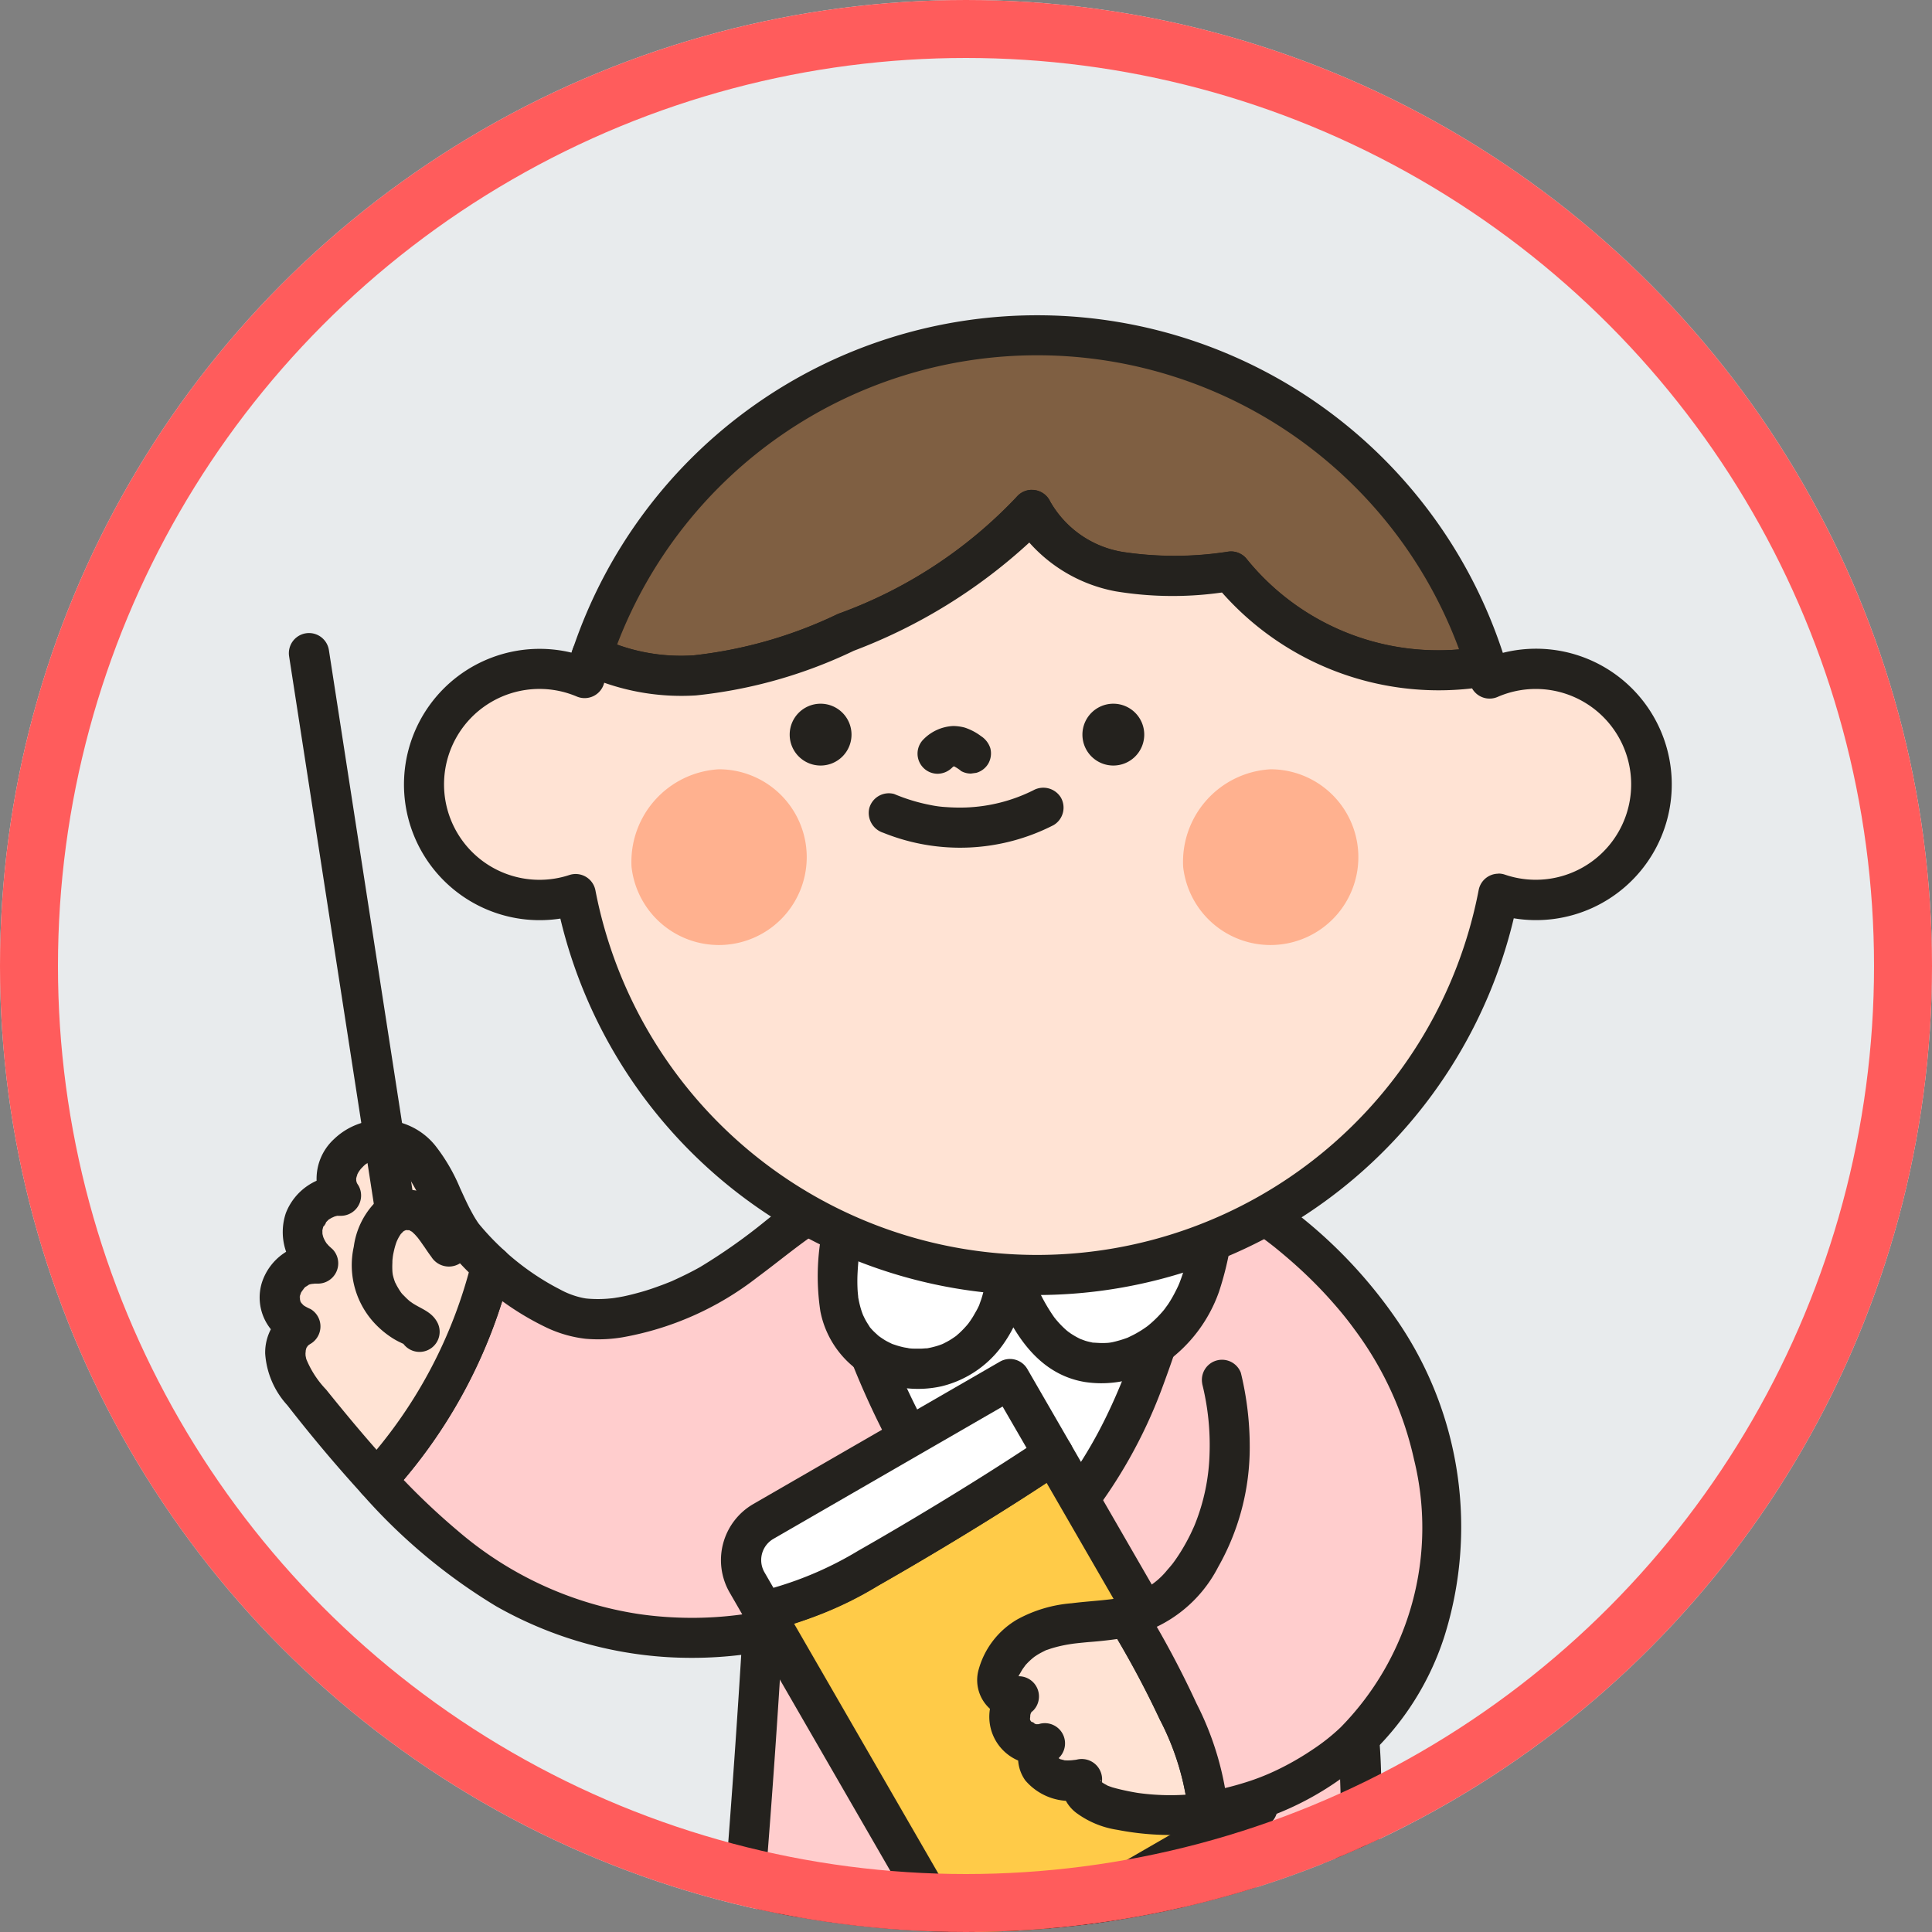 <svg id="남_선생님" xmlns="http://www.w3.org/2000/svg" xmlns:xlink="http://www.w3.org/1999/xlink" width="50" height="50" viewBox="0 0 50 50">
  <rect x="0" y="0" width="50" height="50" fill="#808080" stroke="none"/>
  <defs>
    <clipPath id="clip-path">
      <circle id="SVGID" cx="25" cy="25" r="25" transform="translate(0 1)" fill="none"/>
    </clipPath>
  </defs>
  <circle id="profile" cx="25" cy="25" r="25" fill="#e8ebed"/>
  <g id="그룹_883" data-name="그룹 883" transform="translate(-3010.311 -986.955)">
    <g id="그룹_882" data-name="그룹 882" transform="translate(3010.311 985.955)" clip-path="url(#clip-path)">
      <g id="그룹_881" data-name="그룹 881" transform="translate(6.718 9.158)">
        <path id="패스_1823" data-name="패스 1823" d="M3102.169,1161.748a96.114,96.114,0,0,1,1.074,13.895,1.982,1.982,0,0,1-.152.944c-.324.616-1.25.854-1.356,1.541l6.18-.638a1.26,1.26,0,0,0,.724-.231,1.229,1.229,0,0,0,.308-.788q1.12-8.267,2.24-16.535c.023-.172-.215-.4-.238-.228" transform="translate(-3083.057 -1120.556)" fill="#24221e"/>
        <path id="패스_1824" data-name="패스 1824" d="M3100.338,1160.536q.525,3.491.789,7.029.134,1.789.2,3.583.033.888.05,1.777c.011.575.039,1.157.008,1.732a.477.477,0,0,1-.018.131,1.137,1.137,0,0,1-.057.193c0,.007-.046.071-.063.1-.005.009-.048.063-.01.014s-.018.02-.026.028a2.789,2.789,0,0,1-.234.22c-.039.033-.079.064-.119.1s.013-.01.019-.014l-.069.053a2.017,2.017,0,0,0-.9,1.161c-.054.3.136.7.5.659l5.287-.546c.434-.045.88-.065,1.309-.148a1.289,1.289,0,0,0,.979-.783,4.737,4.737,0,0,0,.222-1.18q.089-.651.177-1.3.714-5.266,1.427-10.532.2-1.475.4-2.95.049-.36.1-.72a1.955,1.955,0,0,0,.042-.8.809.809,0,0,0-.511-.541.578.578,0,0,0-.718.419.521.521,0,0,0,1,.277l-.033.076-.187.187.016-.011-.263.071a.439.439,0,0,1-.256-.1c-.013-.013-.063-.136-.052-.087.02.091.027-.213-.005-.085a1.492,1.492,0,0,0-.023.171q-.041.309-.084.618-.081.6-.162,1.2l-.33,2.436-.651,4.8q-.33,2.435-.66,4.871c-.108.794-.208,1.59-.323,2.384-.011.077-.023.153-.04.229-.007.034-.015.067-.025.1s-.043.124-.008.042a.789.789,0,0,1-.047.088c-.01.018-.06.068-.01.013-.005.006-.067.063-.018.019-.052.026-.064.033-.034.023l-.039.014a6.215,6.215,0,0,1-1.022.133l-5.458.564.5.659c.007-.04.019-.079.028-.119.018-.086,0-.007-.009.014.009-.017.017-.036.027-.052s.073-.116.036-.062,0,0,.009-.01c.023-.025.045-.051.069-.075a2.36,2.36,0,0,1,.186-.169c.039-.032.078-.063.118-.094-.078.062.023-.018.05-.038a2.36,2.36,0,0,0,.914-1.1,2.814,2.814,0,0,0,.1-.887c0-.3,0-.59-.008-.885q-.012-.906-.042-1.811-.117-3.622-.507-7.228-.224-2.075-.536-4.14a.524.524,0,0,0-.641-.364.533.533,0,0,0-.364.64" transform="translate(-3081.728 -1119.206)" fill="#24221e"/>
        <path id="패스_1825" data-name="패스 1825" d="M3080.953,1157.418a96.148,96.148,0,0,1,1.074,13.895,1.989,1.989,0,0,1-.153.944c-.324.616-1.249.854-1.356,1.541l6.18-.638a1.261,1.261,0,0,0,.724-.231,1.229,1.229,0,0,0,.308-.788q1.12-8.268,2.24-16.535c.023-.172-.215-.4-.238-.228" transform="translate(-3067.733 -1117.429)" fill="#24221e"/>
        <path id="패스_1826" data-name="패스 1826" d="M3079.122,1156.206q.525,3.491.789,7.029.134,1.789.2,3.583.033.888.05,1.777c.011.575.039,1.157.008,1.732a.482.482,0,0,1-.017.131,1.1,1.1,0,0,1-.058.193c0,.007-.046.071-.063.1,0,.009-.048.063-.009.014s-.019.019-.027.028a2.831,2.831,0,0,1-.234.22l-.119.1.019-.015-.069.053a2.014,2.014,0,0,0-.9,1.161c-.054.3.136.7.5.659l5.287-.546c.434-.045.88-.065,1.309-.148a1.29,1.29,0,0,0,.979-.783,4.726,4.726,0,0,0,.222-1.18q.089-.652.177-1.3l1.427-10.532q.2-1.475.4-2.95c.033-.24.065-.48.1-.72a1.953,1.953,0,0,0,.042-.8.808.808,0,0,0-.511-.541.578.578,0,0,0-.718.42.521.521,0,0,0,1,.277l-.033.076-.187.187.016-.01-.263.071a.441.441,0,0,1-.256-.1c-.013-.013-.063-.136-.052-.087.02.091.027-.213-.005-.085a1.442,1.442,0,0,0-.023.171l-.084.617q-.081.6-.162,1.2l-.33,2.436-.651,4.8-.66,4.871c-.108.794-.208,1.59-.323,2.383-.011.077-.023.154-.04.229-.008.034-.016.067-.025.1s-.043.124-.008.042a.769.769,0,0,1-.047.088c-.01.017-.06.068-.01.013-.006.006-.067.063-.018.019-.052.026-.064.033-.035.023l-.039.013a6.248,6.248,0,0,1-1.022.133l-5.458.564.5.659c.008-.04.019-.079.028-.119.018-.086,0-.007-.009.014.009-.017.017-.035.028-.052s.073-.116.036-.062,0,0,.009-.01c.023-.025.045-.051.069-.075a2.348,2.348,0,0,1,.186-.169c.039-.032.078-.063.117-.094-.078.061.023-.018.05-.038a2.361,2.361,0,0,0,.914-1.1,2.812,2.812,0,0,0,.1-.887q0-.443-.008-.885-.012-.906-.042-1.811-.117-3.622-.507-7.228-.224-2.075-.536-4.139a.524.524,0,0,0-.64-.364.534.534,0,0,0-.364.641" transform="translate(-3066.405 -1116.078)" fill="#24221e"/>
        <path id="패스_1827" data-name="패스 1827" d="M3100.581,1172.974c.339,1.459.631,2.928.839,4.411.008.057.012.09.025.189s.023.179.034.268q.033.27.063.54.059.548.1,1.1c.063.778.1,1.556.126,2.335q.049,1.411.1,2.823a.521.521,0,1,0,1.042,0c-.057-1.636-.085-3.276-.206-4.909a41.457,41.457,0,0,0-.58-4.469c-.159-.859-.342-1.712-.54-2.563a.521.521,0,0,0-1,.277" transform="translate(-3082.213 -1129.707)" fill="#fff"/>
        <path id="패스_1828" data-name="패스 1828" d="M3070.835,1108.674a39.794,39.794,0,0,0-1.779-12.229c-.456-1.471-.477-2.983-1.015-4.419a31.13,31.13,0,0,0-4.82,1.109,21.916,21.916,0,0,1-3.113.472,9.2,9.2,0,0,0-3.259,1.2c-.963.6-1.79,1.405-2.775,1.969s-2.662,1.218-3.785.782a6.668,6.668,0,0,1-1.918-1.239,12.7,12.7,0,0,1-2.965,5.546,13.8,13.8,0,0,0,3.644,2.973,9.79,9.79,0,0,0,6.35.938q-.194,3.231-.451,6.467a124.371,124.371,0,0,0,14.222.687c2.159.01,1.645-2.618,1.664-4.261" transform="translate(-3042.375 -1071.72)" fill="#ffcdcd"/>
        <path id="패스_1829" data-name="패스 1829" d="M3070.014,1107.341a40.824,40.824,0,0,0-.506-6.816q-.263-1.658-.664-3.29-.193-.781-.416-1.554c-.154-.53-.324-1.053-.441-1.593a25.659,25.659,0,0,0-.786-3.533.54.54,0,0,0-.641-.364,33.49,33.49,0,0,0-4.348.959c-.354.108-.7.232-1.065.306a9.023,9.023,0,0,1-1.006.136,15.162,15.162,0,0,0-2.2.326,9.837,9.837,0,0,0-2.051.751,10.918,10.918,0,0,0-1.752,1.149,14.805,14.805,0,0,1-1.7,1.2c-.235.133-.478.25-.724.362-.095.043-.039.018-.018.008l-.1.04c-.065.026-.131.052-.2.076-.151.056-.3.108-.458.153s-.328.09-.494.124l-.13.024c-.011,0-.144.024-.086.015s-.047.005-.06.007l-.128.012a3.191,3.191,0,0,1-.5,0l-.1-.01c.076.01.016,0-.026-.007a2.076,2.076,0,0,1-.2-.051,2.131,2.131,0,0,1-.417-.178c-.169-.086-.334-.181-.495-.283a6.625,6.625,0,0,1-.907-.689.526.526,0,0,0-.87.23,12.242,12.242,0,0,1-2.831,5.316.533.533,0,0,0,0,.736,14.8,14.8,0,0,0,3.461,2.895,10.238,10.238,0,0,0,4.429,1.317,10.561,10.561,0,0,0,2.611-.167l-.659-.5q-.194,3.236-.451,6.467c-.024.3.26.49.521.521,3.2.382,6.417.553,9.636.629q1.2.029,2.4.042c.769.009,1.55.051,2.319.015a2.053,2.053,0,0,0,1.381-.553,2.357,2.357,0,0,0,.6-1.182,15.082,15.082,0,0,0,.078-3.045.521.521,0,1,0-1.042,0c-.008.852.09,1.7,0,2.554-.01.094,0-.017,0-.03,0,.023-.007.047-.011.071-.009.052-.018.1-.029.156-.02.095-.044.188-.073.281-.013.042-.03.083-.043.125-.033.1.043-.083.009-.02-.01.019-.017.039-.027.058a2.557,2.557,0,0,1-.134.227c-.048.077.026-.031.026-.032a.24.24,0,0,1-.04.046c-.031.033-.062.066-.1.1-.015.014-.032.026-.046.04-.045.046.09-.054.032-.025-.042.02-.079.053-.12.075s-.127.055-.023.017c-.049.018-.1.036-.146.05s-.094.023-.141.034c-.019,0-.1.02-.025.006s-.031,0-.049,0c-.341.028-.69.006-1.032,0l-1.164-.01q-1.164-.012-2.328-.037c-1.552-.034-3.1-.089-4.655-.179-1.756-.1-3.509-.247-5.255-.456l.521.521q.26-3.231.451-6.467a.527.527,0,0,0-.659-.5,9.494,9.494,0,0,1-2.092.143,9.272,9.272,0,0,1-.977-.09,9.32,9.32,0,0,1-4.672-2.143,17.907,17.907,0,0,1-1.747-1.686v.736a13.326,13.326,0,0,0,3.1-5.776l-.87.23a7.256,7.256,0,0,0,1.819,1.234,3.219,3.219,0,0,0,.99.281,3.777,3.777,0,0,0,.966-.039,7.928,7.928,0,0,0,3.486-1.555c.581-.429,1.135-.9,1.744-1.288a7.788,7.788,0,0,1,1.841-.87,10.025,10.025,0,0,1,2.058-.436,13.017,13.017,0,0,0,2.266-.327c.826-.235,1.637-.5,2.476-.686s1.683-.341,2.53-.481l-.641-.364a19.328,19.328,0,0,1,.7,3.119c.2,1.076.57,2.111.842,3.171a38.953,38.953,0,0,1,1.1,6.462q.156,1.875.135,3.758a.521.521,0,0,0,1.042,0" transform="translate(-3041.034 -1070.387)" fill="#24221e"/>
        <path id="패스_1830" data-name="패스 1830" d="M3041.154,1098.271c-.7-.881-.794-2.5-2.191-2.555-.732-.028-1.429.864-1,1.457a.984.984,0,0,0-.967.677,1.034,1.034,0,0,0,.378,1.078.854.854,0,0,0-.474,1.627.822.822,0,0,0-.363.927,2.384,2.384,0,0,0,.537.921c.582.721,1.175,1.445,1.8,2.131a12.7,12.7,0,0,0,2.965-5.546,6.208,6.208,0,0,1-.69-.718" transform="translate(-3035.848 -1074.384)" fill="#ffe3d4"/>
        <path id="패스_1831" data-name="패스 1831" d="M3040.169,1096.58c.064.082.012.014-.017-.028s-.048-.073-.071-.109c-.054-.087-.1-.176-.149-.266-.09-.175-.17-.354-.252-.533a4.716,4.716,0,0,0-.623-1.073,1.781,1.781,0,0,0-2.639-.184,1.392,1.392,0,0,0-.257,1.727l.449-.784a1.517,1.517,0,0,0-1.435.968,1.538,1.538,0,0,0,.479,1.677l.368-.889a1.463,1.463,0,0,0-1.469,1.018,1.307,1.307,0,0,0,.732,1.579v-.9a1.3,1.3,0,0,0-.645,1.151,2.195,2.195,0,0,0,.572,1.336c.618.793,1.267,1.567,1.945,2.309a.526.526,0,0,0,.737,0,13.329,13.329,0,0,0,3.1-5.776.522.522,0,0,0-.134-.507,6.563,6.563,0,0,1-.689-.718.524.524,0,0,0-.737,0,.533.533,0,0,0,0,.736,6.5,6.5,0,0,0,.69.719q-.067-.254-.134-.507a12.242,12.242,0,0,1-2.831,5.316h.737c-.583-.639-1.135-1.3-1.679-1.976a2.512,2.512,0,0,1-.514-.791c0,.006-.028-.148-.02-.074s0-.052,0-.067.016-.136,0-.067.02-.064.019-.064c.01-.049.019-.046,0,0,0,0,.066-.115.028-.059s.034-.035.045-.046c-.061.06,0,.005.039-.016a.523.523,0,0,0,0-.9,1.216,1.216,0,0,1-.15-.076c-.022-.014-.044-.028-.065-.044.055.044.062.047.02.01-.094-.111.008.047-.03-.028-.01-.021-.05-.061-.049-.087.03.075.035.086.017.034-.007-.021-.012-.041-.017-.062q-.016-.084,0,.044c0-.021,0-.042,0-.064s0-.043,0-.064c0-.057,0-.042-.007.043-.01-.022.022-.086.028-.11.029-.119-.051.065,0-.011.024-.034.047-.076.069-.113-.072.123,0,.01.027-.022.016-.016.033-.031.05-.046-.057.042-.069.052-.038.03a.926.926,0,0,0,.1-.063c.051-.024.042-.021-.027.009.022-.009.045-.016.069-.023.042-.012.184-.015.046-.015.054,0,.106,0,.16,0a.526.526,0,0,0,.368-.889c-.034-.03-.066-.059-.1-.091-.016-.017-.078-.091-.037-.036a.873.873,0,0,1-.07-.111c-.014-.025-.046-.108-.023-.041a1.048,1.048,0,0,1-.034-.125c-.018-.087.006.116,0-.042,0-.089-.01.006,0-.046a.807.807,0,0,1,.035-.126c-.037.1.107-.136.04-.061.022-.024.045-.046.068-.07.095-.1-.036.017.028-.024.035-.022.07-.042.105-.062-.077.041.012,0,.034-.011a.785.785,0,0,1,.118-.028c-.093.013.026.007.055.008a.525.525,0,0,0,.45-.784c-.025-.036-.045-.072-.066-.109.042.075.019.016,0-.029,0,.011,0,.094.006.04a.291.291,0,0,0,0-.08c-.01-.049,0,.024-.008.039.006-.026.011-.053.018-.079.012-.044.045-.11,0-.031.02-.038.038-.076.061-.112s.077-.1.02-.035c.034-.039.07-.075.106-.112.016-.016.033-.03.05-.044-.071.063-.019.013,0,0l.114-.068c.078-.049-.051.006.037-.017.024-.007.158-.045.1-.032s.058,0,.083,0c.044,0,.088.007.132.008.061,0-.027,0-.034,0,.026.006.053.01.08.016.045.01.088.024.132.037.018.005.036.014.054.019,0,0-.087-.045-.039-.016.031.019.065.032.1.051s.062.038.092.058c.1.064-.038-.041.021.018s.111.108.164.166c.068.076-.007-.016.009.008s.051.07.075.106a6.222,6.222,0,0,1,.452.879,5.052,5.052,0,0,0,.611,1.057.523.523,0,0,0,.737,0,.534.534,0,0,0,0-.736" transform="translate(-3034.495 -1073.062)" fill="#24221e"/>
        <path id="패스_1832" data-name="패스 1832" d="M3088.631,1104.728a20.521,20.521,0,0,0,2.909,6.364,2.208,2.208,0,0,0,.968.909c.807.3,1.643-.355,2.177-1.029,1.639-2.064,2.343-4.7,3.006-7.248" transform="translate(-3073.593 -1080.169)" fill="#fff"/>
        <path id="패스_1833" data-name="패스 1833" d="M3086.778,1103.524a21.375,21.375,0,0,0,1.4,3.794q.428.889.939,1.735a8.419,8.419,0,0,0,1.139,1.619,1.839,1.839,0,0,0,1.855.5,3.342,3.342,0,0,0,1.552-1.129,12.765,12.765,0,0,0,1.921-3.411,35.164,35.164,0,0,0,1.254-4.109.521.521,0,1,0-1-.277c-.3,1.158-.606,2.317-1.006,3.445a14.85,14.85,0,0,1-.655,1.59,11.781,11.781,0,0,1-.875,1.521,4.318,4.318,0,0,1-1.052,1.158c-.062.041-.125.079-.19.115l-.073.038c-.009,0-.111.049-.061.029s-.038.012-.037.012c-.034.01-.067.022-.1.031s-.067.016-.1.023-.071.006-.015,0a1.32,1.32,0,0,1-.206,0c.09.009-.068-.018-.094-.025-.01,0-.114-.04-.064-.02s-.035-.019-.035-.018c-.031-.018-.062-.034-.092-.053-.011-.007-.111-.08-.077-.052a2.471,2.471,0,0,1-.45-.529q-.262-.379-.5-.771-.5-.8-.919-1.641a19.809,19.809,0,0,1-1.448-3.85.521.521,0,1,0-1,.277" transform="translate(-3072.242 -1078.826)" fill="#24221e"/>
        <path id="패스_1834" data-name="패스 1834" d="M3088.93,1125.047c-1.484,1-3.364,2.139-4.789,2.948a8.66,8.66,0,0,1-2.718,1.1l4.83,8.366a1.155,1.155,0,0,0,1.578.423l6.381-3.684Z" transform="translate(-3068.387 -1095.568)" fill="#ffcb48"/>
        <path id="패스_1835" data-name="패스 1835" d="M3085.9,1137.2a1.678,1.678,0,0,1-1.455-.838l-4.83-8.366a.521.521,0,0,1,.362-.774,8.205,8.205,0,0,0,2.55-1.037c1.246-.708,3.149-1.848,4.755-2.927a.521.521,0,0,1,.742.172l5.282,9.15a.52.52,0,0,1-.191.711l-6.381,3.684a1.666,1.666,0,0,1-.835.224m-5.033-9.12,4.481,7.762a.635.635,0,0,0,.867.232l5.93-3.424-4.745-8.218c-1.521,1-3.214,2.01-4.358,2.66a10.734,10.734,0,0,1-2.175.988" transform="translate(-3067.032 -1094.214)" fill="#24221e"/>
        <path id="패스_1836" data-name="패스 1836" d="M3087.435,1119.991l-1.123-1.945-6.381,3.685a1.155,1.155,0,0,0-.423,1.578l.42.727a8.663,8.663,0,0,0,2.718-1.1c1.425-.809,3.3-1.951,4.789-2.948" transform="translate(-3066.893 -1090.512)" fill="#fff"/>
        <path id="패스_1837" data-name="패스 1837" d="M3078.575,1123.2a.521.521,0,0,1-.451-.26l-.42-.727a1.678,1.678,0,0,1,.614-2.289l6.381-3.684a.52.52,0,0,1,.711.191l1.123,1.944a.521.521,0,0,1-.161.693c-1.63,1.1-3.56,2.252-4.822,2.969a9.144,9.144,0,0,1-2.886,1.157.548.548,0,0,1-.089.007m6.194-5.8-5.93,3.424a.634.634,0,0,0-.232.867l.231.4a9.094,9.094,0,0,0,2.2-.962c1.142-.649,2.838-1.662,4.351-2.658Z" transform="translate(-3065.54 -1089.158)" fill="#24221e"/>
        <path id="패스_1838" data-name="패스 1838" d="M3088.48,1101.219a3.763,3.763,0,0,0,.238,2.8,2.145,2.145,0,0,0,2.735.569,2.629,2.629,0,0,0,1.222-2.615c.34,1.044.793,2.211,1.814,2.613a2.519,2.519,0,0,0,2.877-1.186,6.286,6.286,0,0,0,.723-3.254" transform="translate(-3073.375 -1077.584)" fill="#fff"/>
        <path id="패스_1839" data-name="패스 1839" d="M3086.634,1099.726a6.048,6.048,0,0,0-.09,2.28,2.469,2.469,0,0,0,1.172,1.658,2.793,2.793,0,0,0,1.969.283,2.746,2.746,0,0,0,1.641-1.16,3.2,3.2,0,0,0,.526-2.169l-1.023.139c.416,1.271,1.062,2.827,2.554,3.079a2.856,2.856,0,0,0,2.068-.48,3.806,3.806,0,0,0,1.41-1.856,8.09,8.09,0,0,0,.405-2.709.526.526,0,0,0-.521-.521.531.531,0,0,0-.521.521,7.831,7.831,0,0,1-.232,2.013,4.653,4.653,0,0,1-.156.473c-.022.055-.037.088-.078.17s-.08.157-.125.233-.083.139-.13.2c-.012.017-.075.1-.023.036-.02.026-.042.052-.063.078a2.968,2.968,0,0,1-.319.323c-.025.022-.052.044-.077.065.062-.05,0,0-.014.011-.062.044-.123.087-.188.126s-.129.077-.2.111l-.09.044c-.1.048.053-.014-.058.025a2.9,2.9,0,0,1-.375.109l-.1.017c.1-.016,0,0-.029,0a1.967,1.967,0,0,1-.24,0l-.1-.006c-.09-.008.118.029-.029,0-.063-.015-.127-.027-.189-.046-.031-.009-.191-.073-.1-.033a1.981,1.981,0,0,1-.209-.11c-.027-.016-.053-.033-.079-.05,0,0-.119-.086-.061-.041s-.027-.024-.037-.032-.047-.041-.069-.062q-.077-.072-.147-.15l-.062-.071c-.005-.006-.1-.127-.036-.043a4.7,4.7,0,0,1-.477-.852c-.006-.014-.039-.092-.006-.014-.016-.038-.031-.077-.047-.116q-.046-.116-.088-.233c-.059-.162-.114-.325-.167-.489a.525.525,0,0,0-.572-.373.512.512,0,0,0-.451.511,2.85,2.85,0,0,1,.024.4c0,.066,0,.132-.01.2,0,.033-.006.066-.01.1.01-.077,0,0-.008.033a2.741,2.741,0,0,1-.093.36c-.006.017-.073.2-.035.107-.029.068-.062.135-.1.2s-.064.115-.1.17c-.018.028-.036.055-.055.082-.007.01-.067.093-.031.046s-.028.033-.036.043c-.021.025-.043.049-.065.073q-.074.081-.156.155l-.074.064c.017-.014.073-.051-.011.008-.054.038-.107.074-.165.108s-.1.054-.146.078c-.013.006-.1.045-.043.021s-.056.019-.068.023a2.215,2.215,0,0,1-.36.087c.111-.018-.065,0-.093,0-.07,0-.14,0-.209,0-.054,0-.108-.007-.162-.013.109.01-.056-.012-.09-.02-.06-.013-.12-.029-.179-.047l-.087-.029c-.012,0-.127-.052-.066-.025s-.029-.015-.042-.022-.054-.027-.081-.042c-.054-.03-.1-.062-.156-.1-.012-.008-.089-.065-.039-.027s-.014-.012-.019-.017c-.055-.052-.112-.1-.164-.159-.021-.023-.041-.046-.06-.07.015.019.048.076,0-.006-.034-.055-.07-.107-.1-.164-.018-.032-.033-.064-.05-.1-.04-.08.021.058-.012-.024a2.024,2.024,0,0,1-.076-.23c-.021-.079-.037-.158-.052-.238s.006.067,0-.024q-.008-.068-.013-.137a4.107,4.107,0,0,1,0-.5,6.627,6.627,0,0,1,.126-.983.533.533,0,0,0-.364-.641.528.528,0,0,0-.641.364" transform="translate(-3072.031 -1076.229)" fill="#24221e"/>
        <path id="패스_1840" data-name="패스 1840" d="M3040.273,1065.9a.521.521,0,0,1-.514-.441l-2.526-16.327a.521.521,0,1,1,1.03-.159l2.526,16.327a.521.521,0,0,1-.435.594.508.508,0,0,1-.08.006" transform="translate(-3036.469 -1040.306)" fill="#24221e"/>
        <path id="패스_1841" data-name="패스 1841" d="M3046.941,1103.207c-.234-.3-.5-.863-.9-.937-.928-.174-1.2,1.231-1.021,1.858a1.758,1.758,0,0,0,.945,1.108.413.413,0,0,1,.231.173" transform="translate(-3042.059 -1079.107)" fill="#ffe3d4"/>
        <path id="패스_1842" data-name="패스 1842" d="M3046.042,1101.6c-.294-.386-.522-.875-.984-1.092a1.234,1.234,0,0,0-1.4.26,2.036,2.036,0,0,0-.51,1.1,2.207,2.207,0,0,0,.621,2.066,2.4,2.4,0,0,0,.4.313,1.919,1.919,0,0,0,.186.1c.025.012.052.026.078.036.083.033-.012-.012-.034-.05a.521.521,0,1,0,.9-.526c-.147-.256-.392-.324-.623-.472-.024-.016-.113-.082-.047-.029q-.064-.052-.123-.109c-.033-.033-.066-.067-.1-.1-.009-.01-.07-.087-.033-.038s-.023-.035-.028-.043c-.03-.046-.058-.092-.085-.141-.014-.027-.062-.126-.027-.045a1.322,1.322,0,0,1-.078-.25c0-.02-.023-.135-.008-.037s0-.024,0-.045a2.1,2.1,0,0,1,0-.215c0-.032,0-.064.005-.1s.016-.152.005-.061.008-.044.012-.062c.008-.038.016-.076.025-.114a1.894,1.894,0,0,1,.062-.206.294.294,0,0,0,.023-.061s-.047.1-.021.051.037-.076.058-.112.033-.052.049-.078c.063-.1-.059.056,0,0,.021-.02.041-.042.061-.063,0,0,.044-.036.043-.038,0,.018-.1.062-.036.031.02-.009.126-.061.038-.026s.013,0,.033-.006c.109-.038-.089,0-.006,0a.629.629,0,0,0,.128,0s-.116-.009-.053,0c.013,0,.1.027.025,0s.109.079.048.03.066.066.082.083c.034.036.066.075.1.113-.067-.083.029.042.048.069.033.047.065.094.1.142.058.086.115.172.178.254a.535.535,0,0,0,.713.187.526.526,0,0,0,.187-.713" transform="translate(-3040.71 -1077.762)" fill="#24221e"/>
        <path id="패스_1843" data-name="패스 1843" d="M3106.595,1140.183c-1.145.235-2.476-.018-3.178,1.114a.893.893,0,0,0-.17.675c.061.231.359.4.549.255a.712.712,0,0,0,.678,1.221.506.506,0,0,0,.026.806,1.17,1.17,0,0,0,.921.124c-.117.343.3.62.646.719a6.237,6.237,0,0,0,2.624.145,6.894,6.894,0,0,0-.708-2.448,24.529,24.529,0,0,0-1.387-2.611" transform="translate(-3084.136 -1106.5)" fill="#ffe3d4"/>
        <path id="패스_1844" data-name="패스 1844" d="M3105.113,1138.333c-.061.012-.121.023-.182.033l-.092.014q.092-.012,0,0c-.109.013-.218.025-.327.035-.233.022-.466.04-.7.07a3.5,3.5,0,0,0-1.408.418,2.169,2.169,0,0,0-1.014,1.349,1,1,0,0,0,.388,1.031.842.842,0,0,0,.937.045l-.631-.818a1.232,1.232,0,0,0,1.185,2.092l-.4-.952a1.006,1.006,0,0,0-.259,1.419,1.514,1.514,0,0,0,1.606.463l-.641-.641a.969.969,0,0,0,.353,1.017,2.386,2.386,0,0,0,1.065.441,7.17,7.17,0,0,0,2.492.046.52.52,0,0,0,.383-.5,7.8,7.8,0,0,0-.821-2.8,24.807,24.807,0,0,0-1.345-2.521.521.521,0,0,0-.9.526,24.717,24.717,0,0,1,1.291,2.4,6.85,6.85,0,0,1,.734,2.394l.383-.5a6.113,6.113,0,0,1-1.685,0q-.223-.036-.443-.088c-.073-.017-.147-.036-.219-.057-.019-.005-.158-.058-.115-.038s-.093-.054-.109-.063c-.05-.035-.053-.035-.009,0a.517.517,0,0,1-.05-.046c-.026-.028-.023-.02.01.022a.535.535,0,0,1-.042-.072c.062.021,0,.234.034.121a.527.527,0,0,0-.64-.641c-.063.01-.071.012-.021.006-.035,0-.072.007-.107.01a1.237,1.237,0,0,1-.215,0c.089.011-.1-.028-.117-.037q.068.025-.015-.018.053.047.017.012c-.026-.027-.021-.018.017.029a.53.53,0,0,1-.041-.069c.024.063.027.066.009.011s-.013-.052,0,.02a.556.556,0,0,1,0-.078c-.011.075-.01.084,0,.027a.184.184,0,0,1-.06.1c.041-.039.035-.036-.016.01a.523.523,0,0,0-.4-.952.655.655,0,0,1-.09.022q.093-.014,0-.009c-.062,0-.062,0,0,0a.768.768,0,0,1-.089-.026c.124.045-.107-.09-.01-.006a.794.794,0,0,1-.066-.065c.034.045.034.042,0-.008q.027.082,0,0c-.013-.061-.016-.06-.008,0,0-.037.023-.2,0-.093a.716.716,0,0,1,.025-.09c-.024.053-.022.052,0,0s.033-.052,0-.007a.648.648,0,0,1,.067-.065.523.523,0,0,0-.631-.818c-.058.033-.045.033.04,0a.149.149,0,0,1,.135-.008c-.091-.011.049.045-.027-.014.034.027.075.11.046.029l.022.046c0,.032,0,.03,0-.007s0-.039,0-.007a.683.683,0,0,1,.024-.086.225.225,0,0,1,.032-.069c.029-.05.057-.1.089-.149,0,0,.1-.131.037-.056a1.744,1.744,0,0,1,.2-.2c.009-.009.106-.084.052-.045s.063-.04.075-.048c.069-.043.14-.079.212-.115.124-.061-.094.027.038-.015.042-.013.083-.029.125-.042a3.524,3.524,0,0,1,.482-.109c.037-.006.137-.019.043-.008l.138-.016c.093-.01.186-.019.28-.028a11.162,11.162,0,0,0,1.16-.145.526.526,0,0,0,.364-.64.531.531,0,0,0-.641-.364" transform="translate(-3082.794 -1105.151)" fill="#24221e"/>
        <path id="패스_1845" data-name="패스 1845" d="M3117.785,1106.981a6.489,6.489,0,0,1-.194,3.926,3.434,3.434,0,0,1-2.155,2.218l-.091.018a24.5,24.5,0,0,1,1.386,2.611,6.891,6.891,0,0,1,.708,2.448,7.046,7.046,0,0,0,4.9-3.148,8.433,8.433,0,0,0,.737-6.833,10.714,10.714,0,0,0-4.19-5.479" transform="translate(-3092.886 -1079.46)" fill="#ffcdcd"/>
        <path id="패스_1846" data-name="패스 1846" d="M3115.936,1105.756a6.558,6.558,0,0,1,.189,1.816,5.286,5.286,0,0,1-.372,1.8l-.03.074q.031-.073-.006.012c-.028.061-.055.121-.084.181-.059.121-.123.24-.192.357s-.143.232-.222.342l-.06.082c.03-.038.025-.033-.013.014s-.076.091-.115.135a1.959,1.959,0,0,1-1.172.7.525.525,0,0,0-.311.765,24.833,24.833,0,0,1,1.29,2.4,6.848,6.848,0,0,1,.734,2.394.531.531,0,0,0,.659.5,7.782,7.782,0,0,0,3.664-1.64,7.29,7.29,0,0,0,2.3-3.377,9.441,9.441,0,0,0-1.162-8.123,12.4,12.4,0,0,0-3.233-3.271.524.524,0,0,0-.712.187.532.532,0,0,0,.187.713c.282.2.455.33.7.534s.484.416.713.638.435.438.638.67c.219.249.38.45.546.678a8.81,8.81,0,0,1,1.545,3.372,7.373,7.373,0,0,1-1.9,6.933,5.2,5.2,0,0,1-.727.576,7.248,7.248,0,0,1-.9.518,5.988,5.988,0,0,1-.9.35,7.274,7.274,0,0,1-1.041.239l.66.5a7.8,7.8,0,0,0-.821-2.8,24.65,24.65,0,0,0-1.346-2.521l-.311.765a3.474,3.474,0,0,0,2.218-1.779,6.264,6.264,0,0,0,.816-3.085,8.064,8.064,0,0,0-.23-1.94.521.521,0,0,0-1,.277" transform="translate(-3091.54 -1078.096)" fill="#24221e"/>
        <path id="패스_1847" data-name="패스 1847" d="M3081.991,1026.915a9.4,9.4,0,0,1-2.873.007,3.177,3.177,0,0,1-2.277-1.6,12.339,12.339,0,0,1-4.811,3.168,11.9,11.9,0,0,1-3.91,1.115,5.286,5.286,0,0,1-2.672-.513,12.158,12.158,0,0,1,23.143.275,6.914,6.914,0,0,1-6.6-2.451" transform="translate(-3056.85 -1020.277)" fill="#7f5f42"/>
        <path id="패스_1848" data-name="패스 1848" d="M3066.42,1028.781a5.754,5.754,0,0,1-2.562-.579.521.521,0,0,1-.259-.631,12.679,12.679,0,0,1,24.134.287.521.521,0,0,1-.407.667,7.5,7.5,0,0,1-6.919-2.416,9.085,9.085,0,0,1-2.75-.03,3.959,3.959,0,0,1-2.238-1.263,13.992,13.992,0,0,1-4.54,2.8,12.375,12.375,0,0,1-4.083,1.156c-.126.008-.252.011-.377.011m9.066-5.334a.54.54,0,0,1,.064,0,.52.52,0,0,1,.406.293,2.651,2.651,0,0,0,1.912,1.314,8.993,8.993,0,0,0,2.714-.015.519.519,0,0,1,.469.2,6.356,6.356,0,0,0,5.488,2.33,11.637,11.637,0,0,0-21.791-.123,4.943,4.943,0,0,0,1.986.277,11.5,11.5,0,0,0,3.735-1.073,11.9,11.9,0,0,0,4.616-3.021.522.522,0,0,1,.4-.189" transform="translate(-3055.495 -1018.923)" fill="#24221e"/>
        <path id="패스_1849" data-name="패스 1849" d="M3052.82,1041.2a2.979,2.979,0,0,1,1.167.236c.055-.2.116-.39.181-.583a5.288,5.288,0,0,0,2.672.513,11.892,11.892,0,0,0,3.909-1.115,12.342,12.342,0,0,0,4.811-3.167,3.175,3.175,0,0,0,2.277,1.6,9.383,9.383,0,0,0,2.874-.007,6.914,6.914,0,0,0,6.6,2.451c.033.107.067.213.1.321a2.992,2.992,0,1,1,.229,5.567,12.16,12.16,0,0,1-23.881.011,2.99,2.99,0,1,1-.936-5.829" transform="translate(-3045.57 -1032.039)" fill="#ffe3d4"/>
        <path id="패스_1850" data-name="패스 1850" d="M3064.342,1056.048A12.694,12.694,0,0,1,3052,1046.3a3.511,3.511,0,1,1,.287-6.883l.03-.088a.52.52,0,0,1,.728-.3,4.779,4.779,0,0,0,2.406.458,11.5,11.5,0,0,0,3.735-1.073,11.9,11.9,0,0,0,4.616-3.021.521.521,0,0,1,.872.108,2.649,2.649,0,0,0,1.911,1.314,8.992,8.992,0,0,0,2.713-.015.523.523,0,0,1,.469.2,6.39,6.39,0,0,0,6.094,2.254.524.524,0,0,1,.49.179,3.512,3.512,0,1,1,.323,6.859,12.69,12.69,0,0,1-12.338,9.75m11.941-10.907a.516.516,0,0,1,.169.028,2.469,2.469,0,1,0-.189-4.6.521.521,0,0,1-.662-.221,7.478,7.478,0,0,1-6.472-2.481,9.081,9.081,0,0,1-2.75-.03,3.956,3.956,0,0,1-2.237-1.263,14,14,0,0,1-4.54,2.8,12.381,12.381,0,0,1-4.083,1.156,6.023,6.023,0,0,1-2.378-.328l-.005.018a.521.521,0,0,1-.705.339,2.47,2.47,0,1,0-.191,4.619.521.521,0,0,1,.674.4,11.639,11.639,0,0,0,22.858-.011.521.521,0,0,1,.512-.423" transform="translate(-3044.216 -1030.685)" fill="#24221e"/>
        <path id="패스_1851" data-name="패스 1851" d="M3111.156,1055.924a.8.8,0,1,0,.8-.8.8.8,0,0,0-.8.8" transform="translate(-3089.861 -1045.07)" fill="#24221e"/>
        <path id="패스_1852" data-name="패스 1852" d="M3083.883,1055.924a.8.8,0,1,0,.8-.8.8.8,0,0,0-.8.8" transform="translate(-3070.164 -1045.07)" fill="#24221e"/>
        <path id="패스_1853" data-name="패스 1853" d="M3096.905,1058.345a1.086,1.086,0,0,0-.232-.14l.125.052a.665.665,0,0,0-.147-.041l.138.019a.522.522,0,0,0-.13,0l.139-.019a.546.546,0,0,0-.127.035l.124-.052a.726.726,0,0,0-.147.088l.106-.081a.983.983,0,0,0-.078.068.542.542,0,0,1-.368.152.521.521,0,0,1-.368-.889,1.153,1.153,0,0,1,.772-.347,1.24,1.24,0,0,1,.24.027.645.645,0,0,1,.116.035,1.445,1.445,0,0,1,.363.2.585.585,0,0,1,.24.311.533.533,0,0,1-.052.4.526.526,0,0,1-.311.239l-.139.019a.516.516,0,0,1-.263-.071" transform="translate(-3078.76 -1046.559)" fill="#24221e"/>
        <path id="패스_1854" data-name="패스 1854" d="M3120.541,1063.753a2.274,2.274,0,1,0,2.26-2.525,2.4,2.4,0,0,0-2.26,2.525" transform="translate(-3096.639 -1049.477)" fill="#ffb18f"/>
        <path id="패스_1855" data-name="패스 1855" d="M3069.146,1063.753a2.274,2.274,0,1,0,2.261-2.525,2.4,2.4,0,0,0-2.261,2.525" transform="translate(-3059.52 -1049.477)" fill="#ffb18f"/>
        <path id="패스_1856" data-name="패스 1856" d="M3096.022,1063.919a5.3,5.3,0,0,1-4.406.2.538.538,0,0,1-.364-.641.524.524,0,0,1,.641-.364,4.707,4.707,0,0,0,.946.287,2.708,2.708,0,0,0,.41.053,4.848,4.848,0,0,0,.495.01,4.245,4.245,0,0,0,1.752-.445.533.533,0,0,1,.713.187.526.526,0,0,1-.187.713" transform="translate(-3075.472 -1050.724)" fill="#24221e"/>
      </g>
    </g>
  </g>
  <g id="profile-2" data-name="profile" fill="none" stroke="#ff5c5c" stroke-width="1.5">
    <circle cx="25" cy="25" r="25" stroke="none"/>
    <circle cx="25" cy="25" r="24.25" fill="none"/>
  </g>
</svg>

